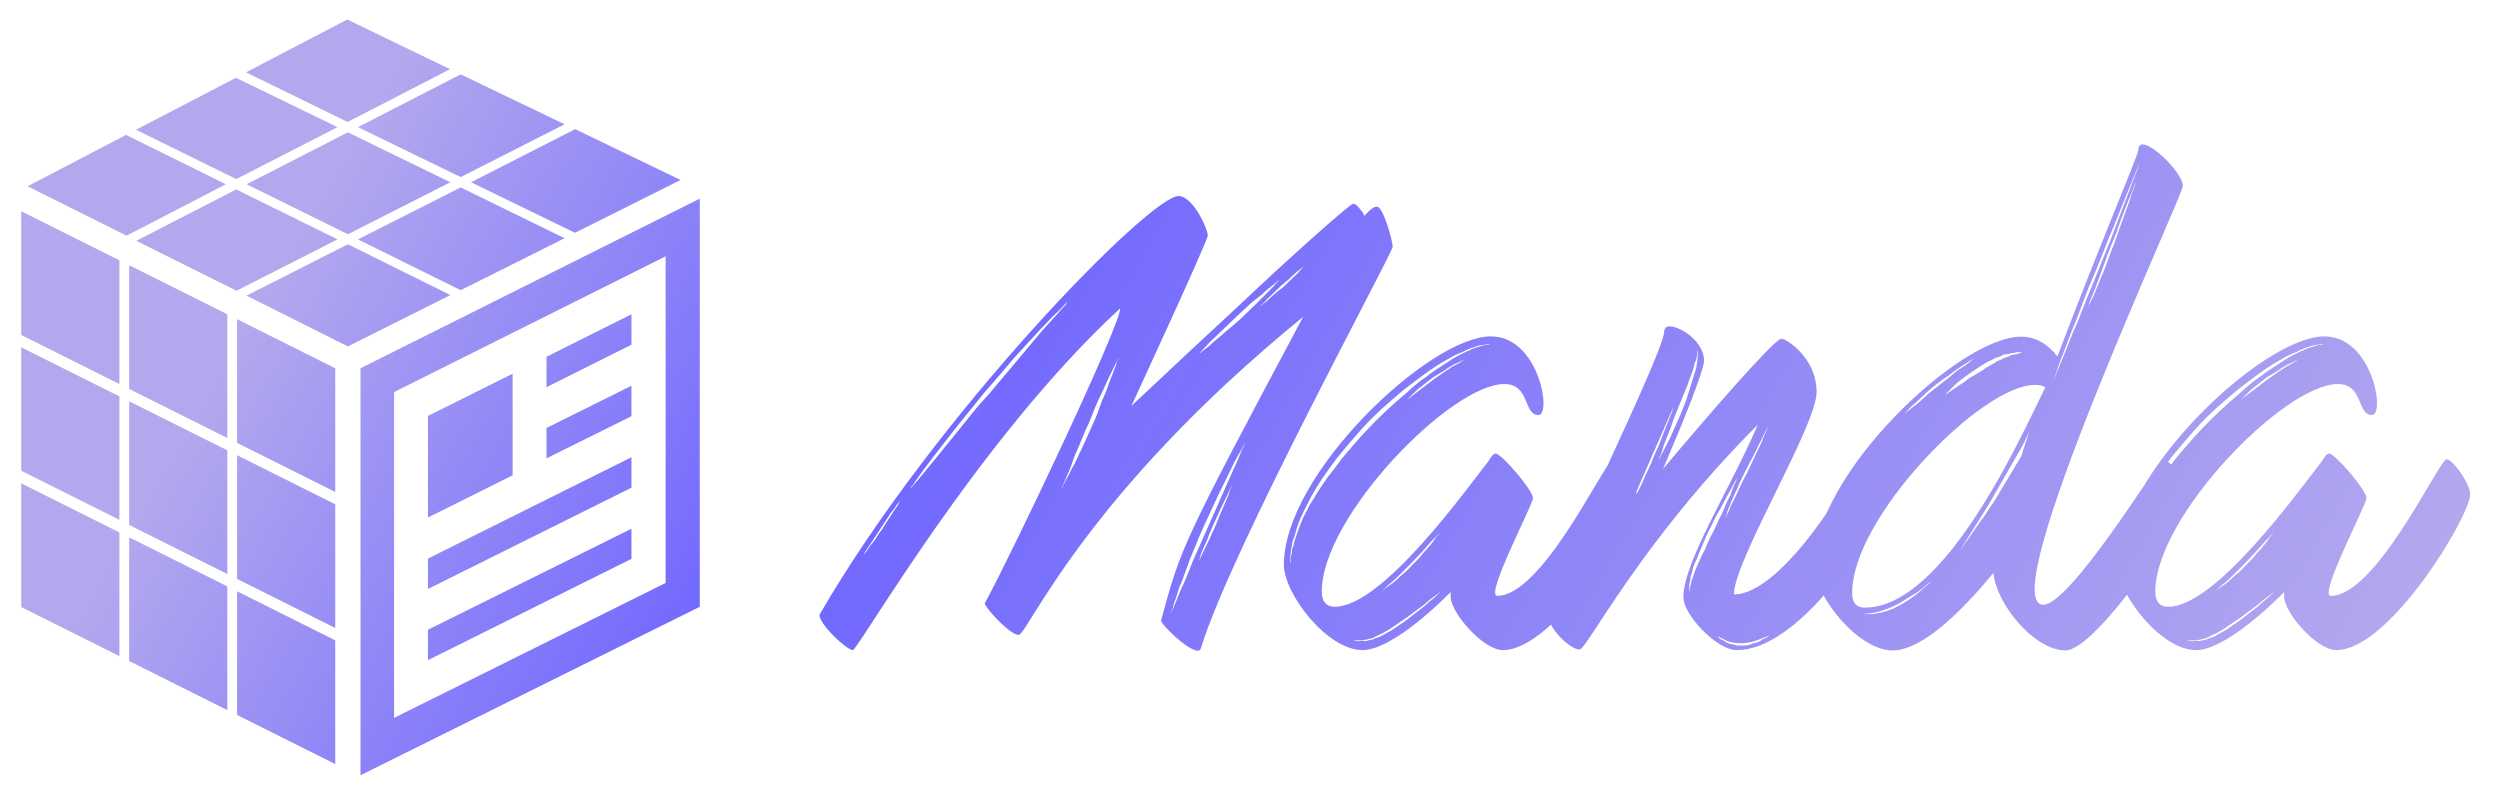 <?xml version="1.0" encoding="utf-8"?>
<!-- Generator: Adobe Illustrator 27.9.0, SVG Export Plug-In . SVG Version: 6.00 Build 0)  -->
<svg version="1.1" id="레이어_1" xmlns="http://www.w3.org/2000/svg" xmlns:xlink="http://www.w3.org/1999/xlink" x="0px"
	 y="0px" viewBox="0 0 871 278" style="enable-background:new 0 0 871 278;" xml:space="preserve">
<style type="text/css">
	.st0{fill:url(#SVGID_1_);}
	.st1{fill:url(#SVGID_00000029751118344989627920000016701057593479223728_);}
</style>
<linearGradient id="SVGID_1_" gradientUnits="userSpaceOnUse" x1="6.499" y1="282.271" x2="245.585" y2="420.308" gradientTransform="matrix(1 0 0 1 0 -212)">
	<stop  offset="0.332" style="stop-color:#B2A8EE"/>
	<stop  offset="1" style="stop-color:#7269FF"/>
</linearGradient>
<path class="st0" d="M125.6,128.3v141.8l118.2-58.7V69.2L125.6,128.3z M231.9,203.1l-94.6,47V136.6l94.6-47.3V203.1L231.9,203.1z
	 M178.6,165.6l-29.5,14.7v-35.4l29.5-14.7V165.6z M220,120.1l-29.6,14.8v-10.6l29.6-14.8V120.1z M220,145l-29.6,14.7v-10.6
	l29.6-14.7V145z M220,169.9l-70.9,35.3v-10.6l70.9-35.3V169.9z M220,194.7L149.1,230v-10.6l70.9-35.2V194.7z M121.1,42.5L85.7,25.2
	L121,6.8l35.8,17.3L121.1,42.5z M160.5,101.1l-35.8-17.7l35.8-18.1L196.7,83L160.5,101.1z M85.9,103l35.3-17.9l35.7,17.7l-35.7,17.9
	L85.9,103z M82.4,101.3L47.5,83.9L82.3,66l35.3,17.4L82.4,101.3z M44.1,82.1L9.6,64.9L43.9,47l34.8,17.2L44.1,82.1z M82.3,62.4
	L47.4,45.2l34.8-18.1l35.4,17.2L82.3,62.4z M164.1,63.5L200.4,45l36.7,17.7l-36.8,18.4L164.1,63.5z M160.5,61.7l-35.8-17.4
	l35.8-18.4l36.2,17.4L160.5,61.7z M156.9,63.5l-35.7,18.1L85.9,64.2l35.3-18.1L156.9,63.5z M41.6,133.8L7.4,116.7V73.6l34.2,17.1
	V133.8z M116.8,218.8l-34.2-17.1v-43.1l34.2,17.1V218.8z M82.6,249.1V206l34.2,17.1v43.1L82.6,249.1z M79.2,247.4L45,230.3v-43.1
	l34.2,17.1V247.4z M41.6,228.6L7.4,211.5v-43.1l34.2,17.1V228.6z M41.6,181.1L7.4,164v-43l34.2,17.1V181.1z M82.6,154.3v-43.1
	l34.2,17.1v43.1L82.6,154.3z M79.2,152.6L45,135.5V92.4l34.2,17.1V152.6L79.2,152.6z M79.2,156.9V200L45,182.9v-43.1L79.2,156.9z"/>
<linearGradient id="SVGID_00000129913833387564651790000001070178136036464771_" gradientUnits="userSpaceOnUse" x1="377.475" y1="266.895" x2="792.226" y2="506.352" gradientTransform="matrix(1 0 0 1 0 -212)">
	<stop  offset="0" style="stop-color:#7269FF"/>
	<stop  offset="1" style="stop-color:#B2A8EE"/>
</linearGradient>
<path style="fill:url(#SVGID_00000129913833387564651790000001070178136036464771_);" d="M485.2,86c0,2.2-56.2,105.2-66.8,139.8
	c-1,4.3-13.9-8-13.9-9.6c7.1-26,7.2-26.4,49.5-105.8c-76.4,62.3-96,110.8-99.1,110.8s-11.8-9.6-11.8-11
	c9.6-17.6,47.2-96.7,47.2-102.8C340.8,153,299,226.5,297.1,226.5c-2,0-11.6-8.8-11.6-12.3c40.1-69.3,115-145.9,125.1-145.9
	c5.1,0,10.2,11.6,10.2,13.7c0,1-6.7,15.9-13.3,30.4l-13.3,29c13.9-13.1,26.4-24.7,37.6-35.1C450.4,88.7,470.4,71,471.4,71
	s2,1.2,2.7,2.2c0.6,0.6,1,1.2,1.2,2l1.6-1.6c1-1,2-1.6,2.9-1.6C481.8,72,485.2,83.6,485.2,86z M312.8,176c0.6-1,0.8-1.8,1.4-2.3
	l0.6-1l-0.6,1l-1.8,2.2c-0.4,0.8-1.2,1.8-2.3,3.1c-0.6,1.2-1.6,2.5-2.5,3.9l-2.4,3.7l-2.2,3.3c-0.8,1-1,1.8-1.6,2.3
	c-0.2,0.4-0.4,0.8-0.4,1l0.6-0.8c0.6-0.6,1-1.4,1.6-2.3c0.8-1,1.6-1.8,2.3-3.1c0.8-1.4,1.8-2.3,2.5-3.7l2.5-3.9L312.8,176z
	 M363.2,115.1l6.5-7.2c1-1,1.8-2,2.3-2.7l-0.8,0.6l-1.8,2c-1.8,1.6-4.1,3.9-6.9,6.9l-4.3,4.7l-4.9,5.3c-3.3,3.9-6.5,7.8-10.2,11.9
	l-9.8,12.1l-8.4,10.8c-2.3,3.1-4.3,5.7-5.7,7.8c-0.8,1-1,1.6-1.6,2.2c-0.2,0.4-0.4,0.6-0.4,0.8c0.6-0.8,1.4-1.8,2.3-2.7l6.1-7.4
	l8.6-10.6c3.1-3.9,6.3-8,10-11.9l10-11.9L363.2,115.1z M389.4,125.5c0.2-0.2,0.2-0.4,0.2-0.6l-1,2l-2.5,5.1c-1,2.2-2,4.5-3.3,7.1
	c-1.4,2.9-2.2,5.5-3.5,8.4c-1.4,2.9-2.5,5.7-3.5,8.2c-1.4,2.9-2.2,5.3-2.9,7.4l-2.2,5.1l-0.6,1.4c-0.2,0.2-0.2,0.4-0.2,0.6l1-2
	c0.6-1.4,1.6-2.7,2.5-4.9c1.4-2.2,2.2-4.5,3.5-7l3.7-8.2c1.4-2.9,2.3-5.5,3.3-8.4c1.4-2.9,2.2-5.3,2.9-7.4c1-2.2,1.4-3.7,2-5.1
	C389,126.3,389.2,125.7,389.4,125.5z M433.5,154.9l0.4-0.8l-0.4,0.6c-0.2,0.6-0.4,1-1,1.8c-0.8,1.8-2.2,3.7-3.5,6.7l-4.7,9.6
	l-5.1,11c-0.8,1.8-1.6,3.5-2.4,5.7l-2.3,5.5c-1.4,3.7-2.3,6.9-3.7,9.8l-1.2,3.9c-0.6,1.4-0.8,2.2-1,3.1c-0.6,1-0.4,1.4-0.6,2
	c-0.2,0.2-0.2,0.6-0.2,0.8c0-0.2,0-0.6,0.2-0.8c0.2-0.6,0.2-1,0.8-2l1.2-2.9l1.6-3.9c1.4-2.9,2.7-6.1,4.1-9.8l4.9-11l9.2-20.8
	c1.4-2.9,2.3-5.1,2.9-6.9C433.3,155.9,433.3,155.5,433.5,154.9z M427.8,172.9c0.6-1.4,0.6-2.3,1.2-3.1l0.6-1.4l-0.6,1.2
	c-0.6,0.8-1,2-1.6,3.3l-2.2,4.5l-2.3,5.1c-0.8,1.8-1.6,3.5-2.2,5.3l-2,4.5c-0.6,1.4-0.6,2.5-1.2,3.3l-0.6,1.2l0.6-1.2
	c0.6-0.8,1-1.8,1.6-3.1l2.2-4.5l2.3-5.1c0.8-1.8,1.4-3.7,2.2-5.3L427.8,172.9z M437.2,106.3l4.3-4.3c1.4-1.4,2.3-2.3,2.9-3.1
	l1.2-1.2c-0.2,0-0.2,0-0.4,0.2l-1,0.8l-3.3,2.7c-1.4,1.4-2.9,2.5-4.7,3.9l-5.1,4.7l-5.1,4.9l-4.5,4.3l-2.9,3.1l-0.8,1l-0.2,0.2
	l0.2-0.2l1-0.8c0.8-0.8,2-1.4,3.3-2.7c1.4-1.4,3.1-2.5,4.7-4.1c1.8-1.4,3.5-2.9,5.3-4.5L437.2,106.3z M452.1,95.2l1.6-1.8l0.6-0.6
	l-0.8,0.6l-1.8,1.4c-1.4,1.4-3.1,2.9-5.3,4.7l-5.1,4.9c-0.6,0.8-1,1-1.6,1.6l-0.6,0.6c0.2,0,0.4-0.2,0.6-0.4c0.6-0.6,1.2-0.8,2-1.6
	c1.4-1.4,3.1-2.9,5.3-4.5L452.1,95.2z M570.2,172.3c0,7.4-28,54.2-46.6,54.2c-6.9,0-18.2-13.1-18.2-18.6v-1.6
	c-10.8,10.8-23.1,20.2-30.7,20.2c-12.3,0-27.4-19.6-27.4-29.8c0-31.5,50.7-79.5,72.1-79.5c16.8,0,21.3,27.4,16.6,27.4
	c-5.3,0-2.9-10.8-11.9-10.8c-18.6,0-63.6,46.2-63.6,72.3c0,3.5,1.6,5.3,4.5,5.3c16.6,0,45.4-40.3,53.7-50.9c1-1.8,1.8-2.5,2.3-2.5
	c2.2,0,13.1,12.9,13.1,15.5c0,2.3-16.8,34.1-12.5,34.1c15.3,0,35.8-43.3,40-47.4C562.9,158.6,570.2,168,570.2,172.3z M462.8,165.9
	c2.2-2.5,3.9-5.3,6.1-7.8s4.3-5.1,6.7-7.6c4.5-4.9,9.6-9.6,14.5-13.7c2.3-2.2,4.7-4.1,7-5.7c2.3-1.8,4.7-3.3,6.9-4.7
	c2.3-1.6,4.3-2.7,6.1-3.5c0.8-0.6,1.8-0.6,2.5-1.2c0.6-0.2,1.4-0.6,2.3-0.8l2-0.6c0.4-0.2,0.8-0.2,1.4-0.2c0.6,0,0.6-0.2,0.8-0.2
	h0.4h-1.2c-0.6,0-0.8,0.2-1.4,0.2l-2,0.4c-0.8,0.2-1.6,0.6-2.5,0.8c-0.8,0.6-1.8,0.6-2.5,1.2c-2.2,0.8-4.1,1.8-6.3,3.1
	c-4.5,2.5-9.2,6.1-14.5,10.2c-4.9,4.1-10,8.4-14.7,13.7c-2.2,2.5-4.5,5.1-6.7,7.8c-2.2,2.5-4.1,5.3-5.9,7.8s-3.5,5.3-4.9,7.8l-2,3.9
	l-1.8,3.7c-1,2.4-1.6,4.5-2.2,6.7c-0.6,1-0.6,2-0.8,2.7l-0.4,2.5c-0.2,1.4-0.2,2.5-0.2,3.3v1.4v-0.4c0-0.4,0-0.8,0.2-1v-1.4l0.4-2
	c0-0.8,0.2-1.6,0.6-2.3c0.2-1.4,0.6-2.4,0.8-2.9c0.6-2,1.4-4.1,2.4-6.5l1.8-3.5c0.6-1.4,1.4-2.3,2.2-3.7
	C459.3,170.9,461.1,168.4,462.8,165.9z M501,207l1.2-1.2l-1.2,1l-3.3,2.5c-1.4,1.4-2.9,2.3-4.7,3.7s-3.3,2.5-5.5,3.9l-2.9,2
	c-0.8,0.6-1.8,1-2.7,1.6c-1,0.6-2,0.8-2.9,1.4c-0.8,0.6-1.8,0.6-2.5,0.8c-0.2,0.2-0.6,0.2-1.2,0.2c-0.2,0.2-0.6,0.2-1.2,0.2h-1.8
	c-0.6,0-1-0.2-1.2-0.2h-0.4h0.4l1.2,0.4c0.6,0,1.2,0.2,1.8,0h1.2c0.6,0,1,0,1.4-0.2c0.8-0.2,1.8-0.2,2.5-0.8c1-0.2,2-0.6,2.9-1.2
	l2.9-1.6l2.9-2c2.2-1.4,3.7-2.7,5.5-4.1c1.8-1.4,3.1-2.3,4.5-3.7C499.3,208.7,500.2,207.8,501,207z M481.4,206l-0.2,0.2L481.4,206
	l0.8-0.6c0.8-0.6,1.4-1.2,2.7-2c1-0.8,2.2-1.8,3.5-3.1c1.4-1,2.5-2.3,3.9-3.7s2.5-2.5,3.5-3.9c1.4-1.4,2.2-2.5,3.1-3.5
	c0.8-1,1.4-2.2,2-2.7l0.8-1l-1,1l-2.2,2.3c-1,1-1.8,2.2-3.1,3.5l-3.7,3.9l-3.7,3.7c-1.4,1.4-2.4,2.3-3.3,3.1c-1.4,1-2,1.8-2.5,2.3
	L481.4,206z M509.4,125.7l1-0.6c0,0.2,0,0.2-0.2,0.2s-0.6,0.2-0.8,0.2c-0.6,0.6-1.4,0.8-2.7,1.4c-1,0.6-2.2,1.2-3.5,2.2
	c-1.4,0.8-2.7,1.6-4.1,2.5l-3.7,2.9c-1.4,1-2.4,2-3.1,2.7l-2.2,2.2l-0.8,0.8c0.2-0.2,0.4-0.6,0.8-0.8l2.3-1.8l7.2-5.5l3.9-2.7
	c1.4-0.8,2.2-1.6,3.5-2.2C508.1,126.7,508.9,126.3,509.4,125.7z M659.5,171.7c-10,19.8-33.9,54.8-54.4,54.8
	c-7,0-18.6-12.3-18.6-18.4c0-12.5,16.5-38,25.9-60.1c-41.1,41.1-59.5,78.3-62.1,78.3c-3.1,0-11.6-7.4-11.6-14.3
	c0-6.7,41.1-89.1,41.1-96.5c0-0.2,0-0.6,0.2-0.8c0.2-0.6,0.8-1,1.6-1c4.1,0,12.1,5.5,12.1,11.9c0,3.3-7,20.8-14.3,37.8
	c16.1-19.2,36.6-42.7,40.7-45.2c0.2,0,0.4-0.2,0.6-0.2s0.2,0,0.4,0.2c0.4,0,0.6,0,0.8,0.2c3.1,1.6,11,7.8,11,18.2
	c0,11.8-28.8,58.6-28.8,70.5c12.5,0,30.7-22.9,43.7-47.2C649.9,156.5,661,168,659.5,171.7z M574.3,163.5c1.4-2.9,2.2-5.5,3.5-8
	l2.7-7l2-4.9l0.4-1.4c0-0.2,0-0.4,0.2-0.6l-9.4,21.5l-6.5,14.9l-2.2,4.9c-0.4,0.6-0.6,1.2-0.8,1.8c0.2-0.6,0.6-1.2,1-1.8l2.3-4.7
	c1-2.2,1.8-4.3,3.1-6.9C572.1,168.8,572.9,166.1,574.3,163.5z M577.4,161.3c0-0.2,0-0.2,0.2-0.4s0-0.6,0.6-1.2l2.2-4.3
	c1-1.8,2-3.9,2.9-6.1c1-2.3,2.2-4.7,3.1-7.2c1-2.3,1.8-4.9,2.5-7.2l2-6.5c0.4-2,0.6-3.5,0.6-4.9v-0.8c0-0.2,0-0.4-0.2-0.6
	c-0.2-0.2-0.2-0.2-0.2-0.4c0,0,0,0.2,0.2,0.4v0.6v0.8l-0.4,2c-0.6,0.8-0.6,1.8-0.8,2.5c-0.6,2.2-1.6,4.1-2.3,6.5l-2.9,7
	c-1,2.5-2,4.9-2.7,7.2l-2.5,6.3c-0.6,2.2-1,3.5-1.6,4.5L577.4,161.3z M596.4,186.2c1.4-2.5,2.2-4.9,3.5-7.2c1-2.5,2-4.7,2.9-6.3
	c0.8-2.2,1.2-3.5,1.8-4.5l0.6-1.4c0.2-0.2,0.2-0.2,0.2-0.4c0,0.2,0,0.2-0.2,0.4s-0.6,0.6-0.8,1.2l-2.4,4.3c-1,1.8-2,3.9-3.3,6.1
	c-1.4,2.3-2.3,4.7-3.7,7.2l-3.1,7.2c-0.6,1.4-0.8,2.3-1.4,3.3c-0.6,1.4-0.8,2.3-1,3.3c-0.4,1-0.6,2-0.6,2.7
	c-0.2,0.8-0.4,1.4-0.4,2.2v1.4v0.4c0,0,0-0.2,0.2-0.4c0-0.6,0-1,0.2-1.4c0.2-1.4,0.8-2.9,1.4-4.7c0.8-2.2,1.8-4.1,2.7-6.3
	C594.4,191.1,595,188.6,596.4,186.2z M615.8,221.9l0.8-0.6l-0.8,0.4l-2.2,0.8c-1.8,0.8-3.7,1.4-6.3,1.6h-1.7c-0.6,0-1.2-0.2-1.8-0.2
	c-1-0.2-2-0.4-2.9-1l-1.2-0.6c-0.2,0-0.6-0.2-0.8-0.4c-0.6,0-0.4-0.2-0.6-0.2s-0.2,0-0.2-0.2l0.6,0.6l0.8,0.6l1.2,0.6
	c0.8,0.6,1.6,1,2.9,1.2l1.8,0.4h2c1.4,0,2.2-0.2,3.5-0.8c1.4-0.2,2.2-0.6,2.9-1.2C614.6,222.3,615.2,222.5,615.8,221.9z M608,164.3
	c-1,2.2-2,3.7-2.7,5.9c-1,1.8-1.6,3.5-2.3,5.1c-0.6,1.6-1.2,2.7-1.4,3.7c-0.2,0.6-0.4,1-0.4,1.4l0.6-1.4c0.6-0.8,0.8-2,1.6-3.5
	c1.6-2.9,3.1-6.9,5.3-10.8l2.7-5.7l2.4-5.1c0.6-1.4,1-2.7,1.6-3.7l0.6-1.4c-0.2,0.4-0.6,0.8-0.8,1.4c-0.6,0.8-1,2.2-1.8,3.5
	C611.9,156.8,610.1,160.4,608,164.3z M762.3,173.7c0,4.7-31.7,52.9-42.7,52.9c-10.8,0-24.1-16.1-25.1-27c-11.6,14.1-25.1,27-35.1,27
	c-12.3,0-27.4-19.4-27.4-29.6c0-31.7,50.7-79.7,72.1-79.7c5.5,0,9.6,2.9,12.7,6.9C730.3,88.4,745,53.9,745,52.3
	c0-7.2,15.5,7.2,15.5,12.5c0,3.5-66.4,145.9-48.6,145.9c9.2,0,39-48.2,41.3-50.5C755,158.4,762.3,168.8,762.3,173.7z M641.8,173.5
	c0.8-1.6,1.6-2.7,2.2-4.1c0.6-1,1-2,1.6-2.7l0.6-1.2c-0.2,0-0.2,0-0.2,0.2l-0.4,0.8c-0.6,0.6-1.2,1.4-2,2.7l-2.3,3.9L639,178
	c-0.8,1.6-1.4,3.3-2,4.9c-0.6,1.8-0.8,3.1-1.4,4.5c-0.6,1.4-0.4,2.5-0.6,3.3c-0.2,0.6-0.2,1-0.2,1.2c0-0.2,0-0.6,0.2-1.2
	c0.2-0.8,0.4-1.8,1-3.1c0.8-2.5,2.2-6.1,3.5-9.2L641.8,173.5z M649.7,211.7c28.2,0,55.2-61.3,62.9-76.8c-1-0.6-2.2-0.8-3.7-0.8
	c-18.6,0-63.6,46.2-63.6,72.3C645.2,209.9,646.7,211.7,649.7,211.7z M673,202.5c0,0.2,0,0.2-0.2,0.2l-0.8,0.4l-2.3,2
	c-1,0.8-2.2,1.6-3.5,2.3l-4.3,2.7c-2.9,1.6-5.9,2.7-8.6,3.3c-1.4,0.2-2.3,0.4-2.9,0.4h-1.2h0.2c0.2,0,0.4,0.2,1,0.2s1.6,0,2.9-0.2
	l2.2-0.4l2.2-0.6c0.8-0.6,1.6-0.4,2.3-1l2.4-1.2c3.1-1.8,5.7-3.7,7.6-5.5l2.3-2L673,202.5z M663.6,144.1l-1,1
	C662.8,144.9,663,144.5,663.6,144.1l2.9-2.3c1.4-1,2.5-2,3.9-3.3c1.4-1.4,2.9-2.5,4.7-3.9c1.6-1.4,3.1-2.3,4.7-3.7
	c1.4-1.4,2.7-2.2,4.1-3.1c1.4-0.8,2.2-1.6,2.9-2.2l1.2-0.8l-1.2,0.6l-3.1,2c-1.4,1-2.9,1.8-4.3,3.1c-1.6,1-3.3,2.2-4.9,3.5
	c-1.6,1.3-3.1,2.5-4.5,3.9c-1.6,1.4-2.5,2.5-3.9,3.5L663.6,144.1z M689.8,127.7c-3.3,2.2-6.5,4.3-8.8,6.5l-2.5,2.5
	c-0.6,0.6-0.4,0.6-0.6,0.8l-0.2,0.2l1-0.8l2.9-2c1.4-1,2.7-1.6,4.1-2.9l4.9-2.9c1-0.8,2-1.4,2.5-1.6c0.8-0.6,1.6-0.8,2.3-1.4
	c0.8-0.6,1.8-0.6,2.4-1.2l2.2-0.8c0.8-0.6,1.4-0.4,2-0.6c0.8-0.2,1.4-0.4,1.6-0.4c0.6,0,0.6-0.2,0.8-0.2h0.4h-0.4
	c-0.2,0-0.4-0.2-1-0.2s-1,0-1.4,0.2c-0.8,0-1.4,0.2-2.2,0.4s-1.6,0-2.4,0.6s-1.6,0.4-2.5,1c-1,0.6-2,1-2.5,1.2L689.8,127.7z
	 M704.3,158.8c0.8-2.9,1.8-5.5,2.7-8.4c-1,2.2-2,4.3-3.3,6.5l-7.4,12.9c-2.3,4.1-4.5,7.8-6.7,11.2l-4.9,7.8l-1.8,2.9l0.6-0.8l1.4-2
	c1.4-1.8,3.1-4.5,5.3-7.6c1.4-1.6,2.2-3.3,3.5-5.1c1.4-1.8,2.3-3.7,3.7-5.9L704.3,158.8z M714.9,133.9l-1.4,3.3L714.9,133.9
	c0.8-2.2,2.2-5.3,3.7-9c1.6-3.7,3.1-8.2,5.3-12.9c1.8-4.7,3.7-9.4,5.9-14.7l5.9-14.7l4.9-12.9l3.5-9.2c0.6-1.4,1-2.4,1.2-3.3
	l-1.4,3.3l-3.7,9c-1.6,3.7-3.1,8.2-5.3,12.9c-1.8,4.7-3.7,9.6-5.9,14.7c-2.2,4.9-3.9,10-5.7,14.7c-2.2,4.7-3.5,9.2-5.1,12.9
	L714.9,133.9z M741.9,70.1c0.6-2.2,1.2-3.7,1.8-5.1l0.6-2l-0.8,2l-2,4.9l-2.7,7c-1,2.9-1.8,5.3-3.1,8.2c-2.2,5.5-4.1,11.2-5.7,15.3
	l-2,4.9l-0.6,2c0.2-0.6,0.4-1.2,0.8-1.8c0.6-1.4,1.4-2.7,2.2-4.9l2.9-7c1-2.5,1.8-5.3,3.1-8.2l2.9-8.2L741.9,70.1z M860.6,172.3
	c0,7.4-28,54.2-46.6,54.2c-6.9,0-18.2-13.1-18.2-18.6v-1.6c-10.8,10.8-23.1,20.2-30.7,20.2c-12.3,0-27.4-19.6-27.4-29.8
	c0-31.5,50.7-79.5,72.1-79.5c16.8,0,21.3,27.4,16.6,27.4c-5.3,0-2.9-10.8-11.9-10.8c-18.6,0-63.6,46.2-63.6,72.3
	c0,3.5,1.6,5.3,4.5,5.3c16.6,0,45.4-40.3,53.7-50.9c1-1.8,1.8-2.5,2.3-2.5c2.2,0,13.1,12.9,13.1,15.5c0,2.3-16.8,34.1-12.5,34.1
	c15.3,0,35.8-43.3,40-47.4C853.4,158.6,860.6,168,860.6,172.3z M753.3,165.9c2.2-2.5,3.9-5.3,6.1-7.8s4.3-5.1,6.7-7.6
	c4.5-4.9,9.6-9.6,14.5-13.7c2.3-2.2,4.7-4.1,7-5.7c2.3-1.8,4.7-3.3,6.9-4.7c2.3-1.6,4.3-2.7,6.1-3.5c0.8-0.6,1.8-0.6,2.5-1.2
	c0.6-0.2,1.4-0.6,2.3-0.8l2-0.6c0.4-0.2,0.8-0.2,1.4-0.2c0.6,0,0.6-0.2,0.8-0.2h0.4h-1.2c-0.6,0-0.8,0.2-1.4,0.2l-2,0.4
	c-0.8,0.2-1.6,0.6-2.5,0.8c-0.8,0.6-1.8,0.6-2.5,1.2c-2.2,0.8-4.1,1.8-6.3,3.1c-4.5,2.5-9.2,6.1-14.5,10.2
	c-4.9,4.1-10,8.4-14.7,13.7c-2.2,2.5-4.5,5.1-6.7,7.8c-2.2,2.5-4.1,5.3-5.9,7.8s-3.5,5.3-4.9,7.8l-2,3.9l-1.8,3.7
	c-1,2.4-1.6,4.5-2.2,6.7c-0.6,1-0.6,2-0.8,2.7l-0.4,2.5c-0.2,1.4-0.2,2.5-0.2,3.3v1.4v-0.4c0-0.4,0-0.8,0.2-1v-1.4l0.4-2
	c0-0.8,0.2-1.6,0.6-2.3c0.2-1.4,0.6-2.4,0.8-2.9c0.6-2,1.4-4.1,2.3-6.5l1.8-3.5c0.6-1.4,1.4-2.3,2.2-3.7
	C749.8,170.9,751.5,168.4,753.3,165.9z M791.5,207l1.2-1.2l-1.2,1l-3.3,2.5c-1.4,1.4-2.9,2.3-4.7,3.7s-3.3,2.5-5.5,3.9l-2.9,2
	c-0.8,0.6-1.8,1-2.7,1.6c-1,0.6-2,0.8-2.9,1.4c-0.8,0.6-1.8,0.6-2.5,0.8c-0.2,0.2-0.6,0.2-1.2,0.2c-0.2,0.2-0.6,0.2-1.2,0.2h-1.8
	c-0.6,0-1-0.2-1.2-0.2h-0.4h0.4l1.2,0.4c0.6,0,1.2,0.2,1.8,0h1.2c0.6,0,1,0,1.4-0.2c0.8-0.2,1.8-0.2,2.5-0.8c1-0.2,2-0.6,2.9-1.2
	l2.9-1.6l2.9-2c2.2-1.4,3.7-2.7,5.5-4.1c1.8-1.4,3.1-2.3,4.5-3.7C789.7,208.7,790.7,207.8,791.5,207z M771.9,206l-0.2,0.2L771.9,206
	l0.8-0.6c0.8-0.6,1.4-1.2,2.7-2c1-0.8,2.2-1.8,3.5-3.1c1.4-1,2.5-2.3,3.9-3.7s2.5-2.5,3.5-3.9c1.4-1.4,2.2-2.5,3.1-3.5
	c0.8-1,1.4-2.2,2-2.7l0.8-1l-1,1l-2.2,2.3c-1,1-1.8,2.2-3.1,3.5l-3.7,3.9l-3.7,3.7c-1.4,1.4-2.4,2.3-3.3,3.1c-1.4,1-2,1.8-2.5,2.3
	L771.9,206z M799.9,125.7l1-0.6c0,0.2,0,0.2-0.2,0.2s-0.6,0.2-0.8,0.2c-0.6,0.6-1.4,0.8-2.7,1.4c-1,0.6-2.2,1.2-3.5,2.2
	c-1.4,0.8-2.7,1.6-4.1,2.5l-3.7,2.9c-1.4,1-2.4,2-3.1,2.7l-2.2,2.2l-0.8,0.8c0.2-0.2,0.4-0.6,0.8-0.8l2.3-1.8l7.2-5.5l3.9-2.7
	c1.4-0.8,2.2-1.6,3.5-2.2C798.5,126.7,799.3,126.3,799.9,125.7z"/>
</svg>
